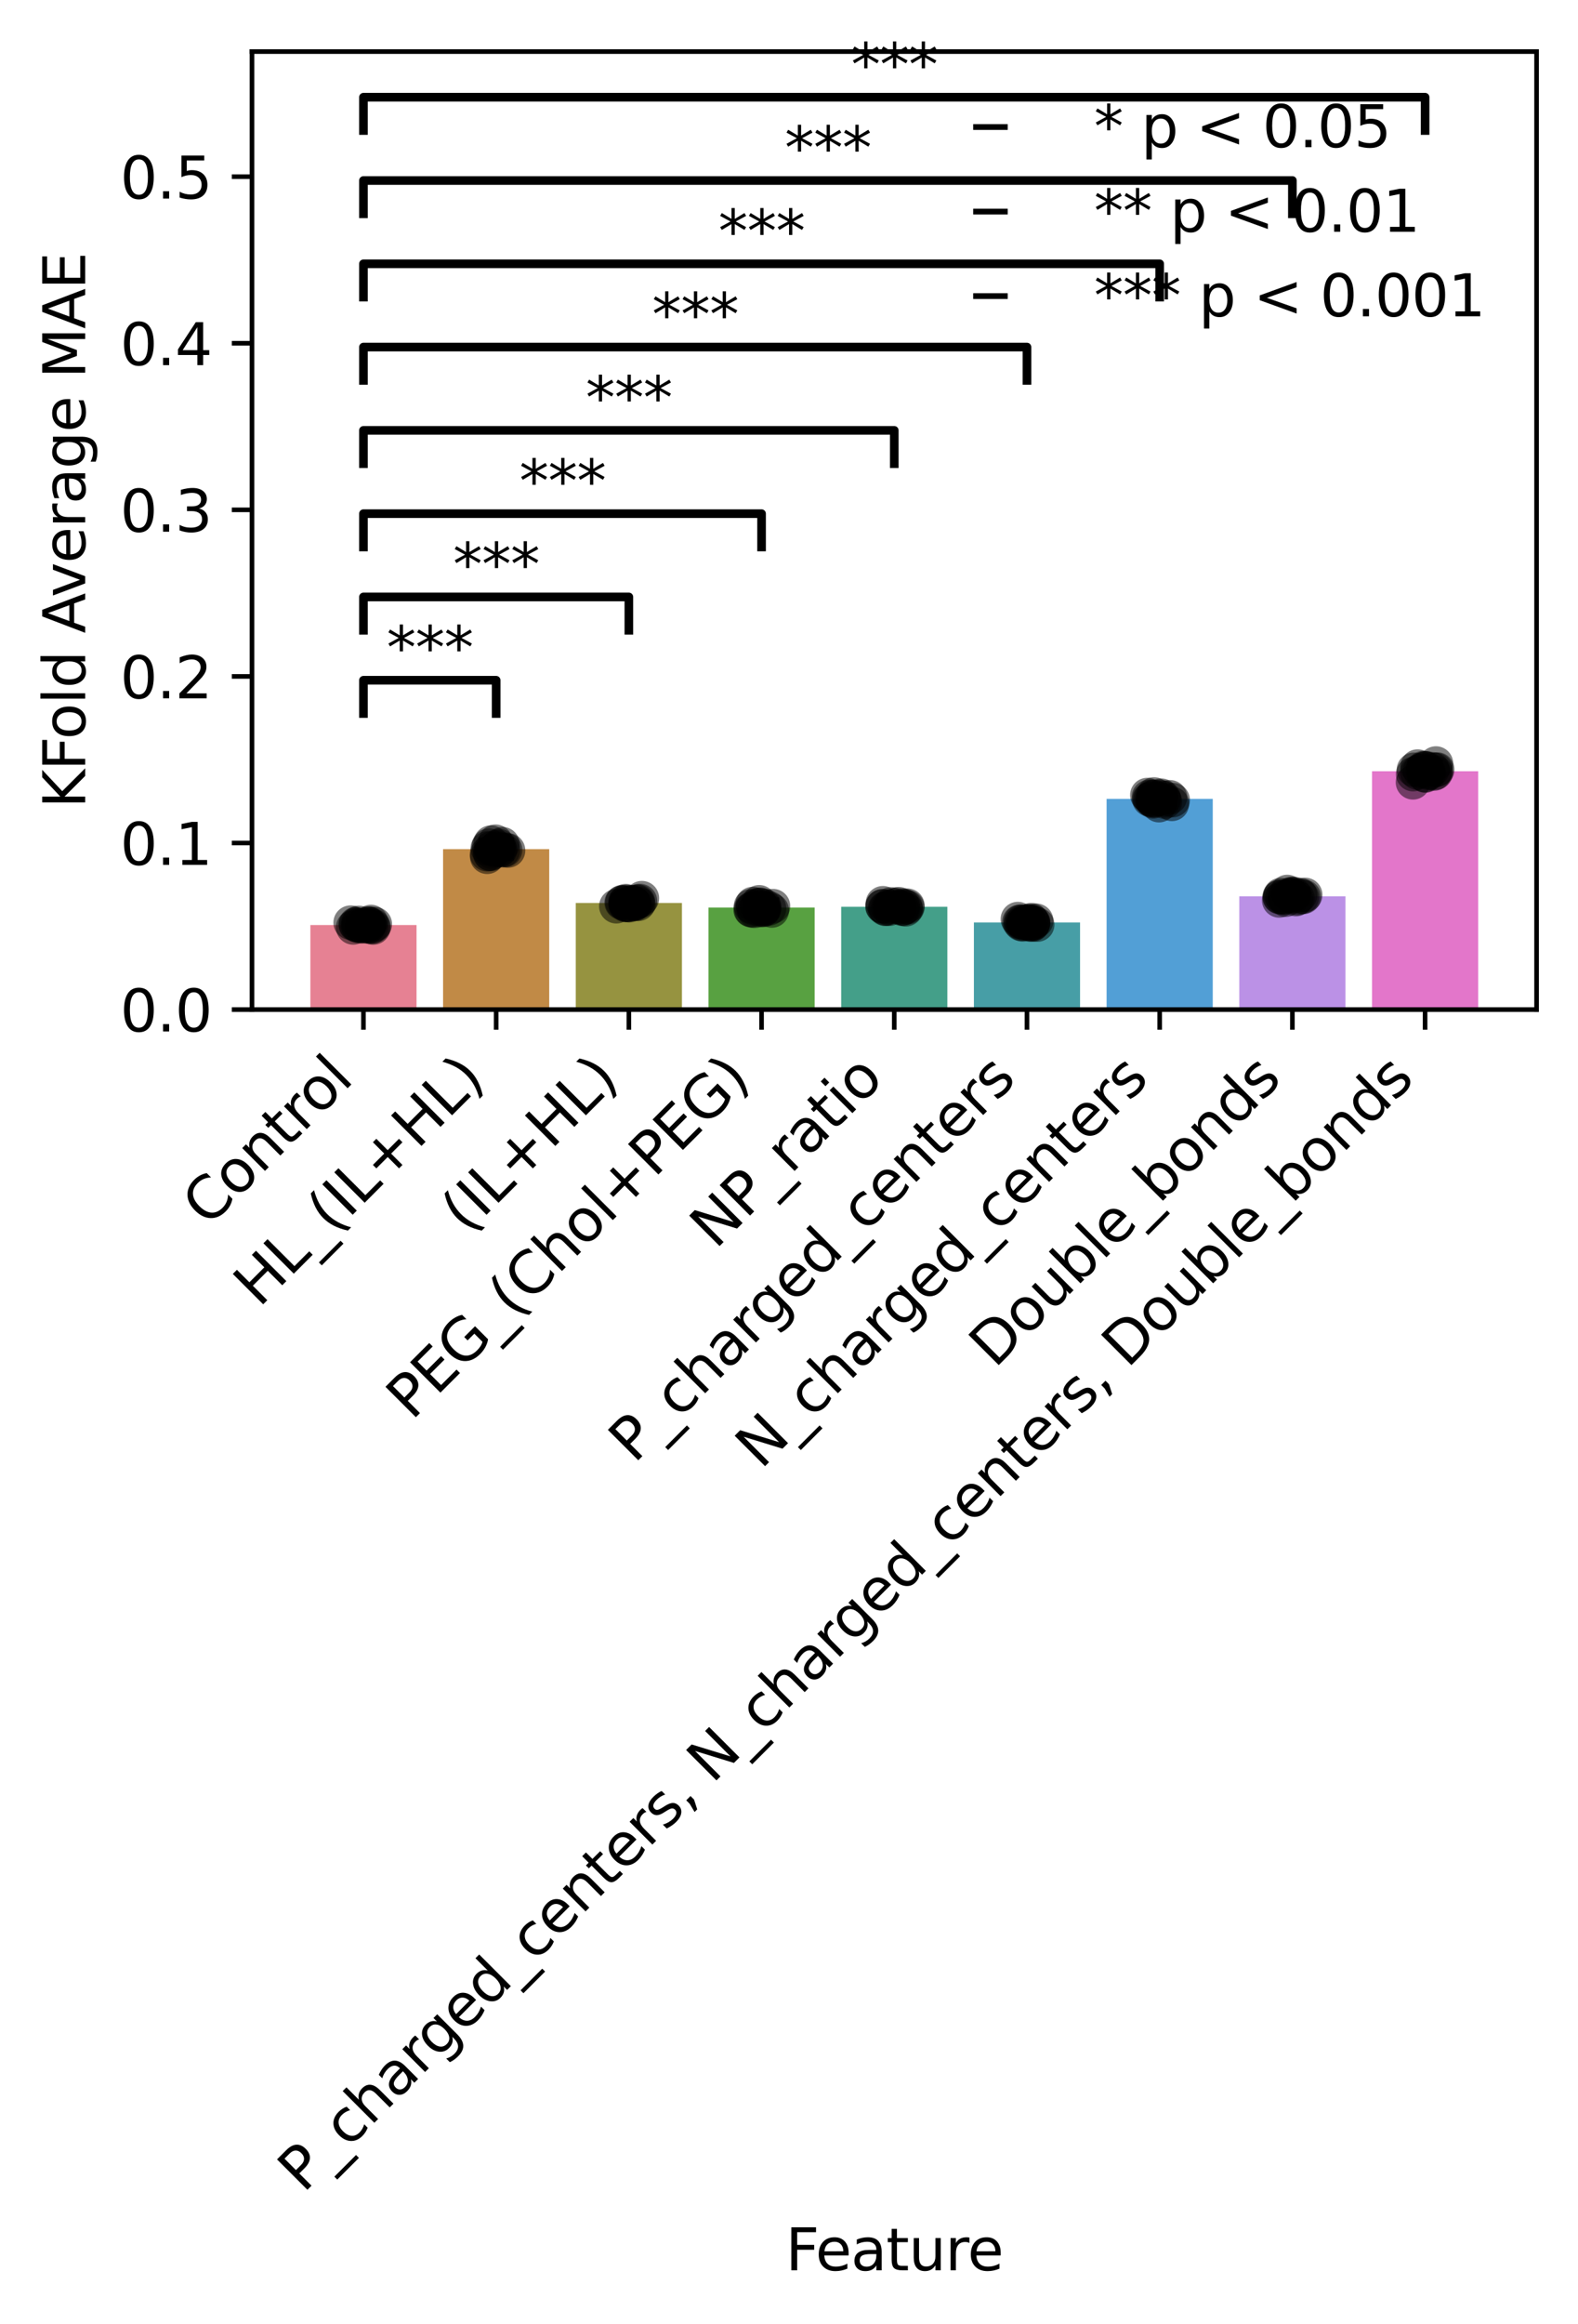 <?xml version="1.0" encoding="utf-8" standalone="no"?>
<!DOCTYPE svg PUBLIC "-//W3C//DTD SVG 1.1//EN"
  "http://www.w3.org/Graphics/SVG/1.1/DTD/svg11.dtd">
<svg xmlns:xlink="http://www.w3.org/1999/xlink" width="274.181pt" height="403.44pt" viewBox="0 0 274.181 403.44" xmlns="http://www.w3.org/2000/svg" version="1.1">
 <defs>
  <style type="text/css">*{stroke-linejoin: round; stroke-linecap: butt}</style>
 </defs>
 <g id="figure_1">
  <g id="patch_1">
   <path d="M 0 403.44 
L 274.181 403.44 
L 274.181 0 
L 0 0 
L 0 403.44 
z
" style="fill: none"/>
  </g>
  <g id="axes_1">
   <g id="patch_2">
    <path d="M 43.781 175.278 
L 266.981 175.278 
L 266.981 8.958 
L 43.781 8.958 
L 43.781 175.278 
z
" style="fill: none"/>
   </g>
   <g id="patch_3">
    <path d="M 53.927 175.278 
L 72.373 175.278 
L 72.373 160.607 
L 53.927 160.607 
z
" clip-path="url(#paf76f8b4f5)" style="fill: #e68193"/>
   </g>
   <g id="patch_4">
    <path d="M 76.985 175.278 
L 95.431 175.278 
L 95.431 147.426 
L 76.985 147.426 
z
" clip-path="url(#paf76f8b4f5)" style="fill: #c18a46"/>
   </g>
   <g id="patch_5">
    <path d="M 100.042 175.278 
L 118.489 175.278 
L 118.489 156.77 
L 100.042 156.77 
z
" clip-path="url(#paf76f8b4f5)" style="fill: #969340"/>
   </g>
   <g id="patch_6">
    <path d="M 123.1 175.278 
L 141.547 175.278 
L 141.547 157.565 
L 123.1 157.565 
z
" clip-path="url(#paf76f8b4f5)" style="fill: #58a141"/>
   </g>
   <g id="patch_7">
    <path d="M 146.158 175.278 
L 164.604 175.278 
L 164.604 157.429 
L 146.158 157.429 
z
" clip-path="url(#paf76f8b4f5)" style="fill: #449f89"/>
   </g>
   <g id="patch_8">
    <path d="M 169.216 175.278 
L 187.662 175.278 
L 187.662 160.159 
L 169.216 160.159 
z
" clip-path="url(#paf76f8b4f5)" style="fill: #479ea6"/>
   </g>
   <g id="patch_9">
    <path d="M 192.274 175.278 
L 210.72 175.278 
L 210.72 138.699 
L 192.274 138.699 
z
" clip-path="url(#paf76f8b4f5)" style="fill: #529fd6"/>
   </g>
   <g id="patch_10">
    <path d="M 215.332 175.278 
L 233.778 175.278 
L 233.778 155.621 
L 215.332 155.621 
z
" clip-path="url(#paf76f8b4f5)" style="fill: #bb91e6"/>
   </g>
   <g id="patch_11">
    <path d="M 238.39 175.278 
L 256.836 175.278 
L 256.836 133.903 
L 238.39 133.903 
z
" clip-path="url(#paf76f8b4f5)" style="fill: #e376ca"/>
   </g>
   <g id="matplotlib.axis_1">
    <g id="xtick_1">
     <g id="line2d_1">
      <defs>
       <path id="mecc49e536f" d="M 0 0 
L 0 3.5 
" style="stroke: #000000; stroke-width: 0.8"/>
      </defs>
      <g>
       <use xlink:href="#mecc49e536f" x="63.15" y="175.278" style="stroke: #000000; stroke-width: 0.8"/>
      </g>
     </g>
     <g id="text_1">
      <!-- Control -->
      <g transform="translate(36.123 213.207) rotate(-45) scale(0.1 -0.1)">
       <defs>
        <path id="DejaVuSans-43" d="M 4122 4306 
L 4122 3641 
Q 3803 3938 3442 4084 
Q 3081 4231 2675 4231 
Q 1875 4231 1450 3742 
Q 1025 3253 1025 2328 
Q 1025 1406 1450 917 
Q 1875 428 2675 428 
Q 3081 428 3442 575 
Q 3803 722 4122 1019 
L 4122 359 
Q 3791 134 3420 21 
Q 3050 -91 2638 -91 
Q 1578 -91 968 557 
Q 359 1206 359 2328 
Q 359 3453 968 4101 
Q 1578 4750 2638 4750 
Q 3056 4750 3426 4639 
Q 3797 4528 4122 4306 
z
" transform="scale(0.016)"/>
        <path id="DejaVuSans-6f" d="M 1959 3097 
Q 1497 3097 1228 2736 
Q 959 2375 959 1747 
Q 959 1119 1226 758 
Q 1494 397 1959 397 
Q 2419 397 2687 759 
Q 2956 1122 2956 1747 
Q 2956 2369 2687 2733 
Q 2419 3097 1959 3097 
z
M 1959 3584 
Q 2709 3584 3137 3096 
Q 3566 2609 3566 1747 
Q 3566 888 3137 398 
Q 2709 -91 1959 -91 
Q 1206 -91 779 398 
Q 353 888 353 1747 
Q 353 2609 779 3096 
Q 1206 3584 1959 3584 
z
" transform="scale(0.016)"/>
        <path id="DejaVuSans-6e" d="M 3513 2113 
L 3513 0 
L 2938 0 
L 2938 2094 
Q 2938 2591 2744 2837 
Q 2550 3084 2163 3084 
Q 1697 3084 1428 2787 
Q 1159 2491 1159 1978 
L 1159 0 
L 581 0 
L 581 3500 
L 1159 3500 
L 1159 2956 
Q 1366 3272 1645 3428 
Q 1925 3584 2291 3584 
Q 2894 3584 3203 3211 
Q 3513 2838 3513 2113 
z
" transform="scale(0.016)"/>
        <path id="DejaVuSans-74" d="M 1172 4494 
L 1172 3500 
L 2356 3500 
L 2356 3053 
L 1172 3053 
L 1172 1153 
Q 1172 725 1289 603 
Q 1406 481 1766 481 
L 2356 481 
L 2356 0 
L 1766 0 
Q 1100 0 847 248 
Q 594 497 594 1153 
L 594 3053 
L 172 3053 
L 172 3500 
L 594 3500 
L 594 4494 
L 1172 4494 
z
" transform="scale(0.016)"/>
        <path id="DejaVuSans-72" d="M 2631 2963 
Q 2534 3019 2420 3045 
Q 2306 3072 2169 3072 
Q 1681 3072 1420 2755 
Q 1159 2438 1159 1844 
L 1159 0 
L 581 0 
L 581 3500 
L 1159 3500 
L 1159 2956 
Q 1341 3275 1631 3429 
Q 1922 3584 2338 3584 
Q 2397 3584 2469 3576 
Q 2541 3569 2628 3553 
L 2631 2963 
z
" transform="scale(0.016)"/>
        <path id="DejaVuSans-6c" d="M 603 4863 
L 1178 4863 
L 1178 0 
L 603 0 
L 603 4863 
z
" transform="scale(0.016)"/>
       </defs>
       <use xlink:href="#DejaVuSans-43"/>
       <use xlink:href="#DejaVuSans-6f" x="69.824"/>
       <use xlink:href="#DejaVuSans-6e" x="131.006"/>
       <use xlink:href="#DejaVuSans-74" x="194.385"/>
       <use xlink:href="#DejaVuSans-72" x="233.594"/>
       <use xlink:href="#DejaVuSans-6f" x="272.457"/>
       <use xlink:href="#DejaVuSans-6c" x="333.639"/>
      </g>
     </g>
    </g>
    <g id="xtick_2">
     <g id="line2d_2">
      <g>
       <use xlink:href="#mecc49e536f" x="86.208" y="175.278" style="stroke: #000000; stroke-width: 0.8"/>
      </g>
     </g>
     <g id="text_2">
      <!-- HL_(IL+HL) -->
      <g transform="translate(45.021 227.163) rotate(-45) scale(0.1 -0.1)">
       <defs>
        <path id="DejaVuSans-48" d="M 628 4666 
L 1259 4666 
L 1259 2753 
L 3553 2753 
L 3553 4666 
L 4184 4666 
L 4184 0 
L 3553 0 
L 3553 2222 
L 1259 2222 
L 1259 0 
L 628 0 
L 628 4666 
z
" transform="scale(0.016)"/>
        <path id="DejaVuSans-4c" d="M 628 4666 
L 1259 4666 
L 1259 531 
L 3531 531 
L 3531 0 
L 628 0 
L 628 4666 
z
" transform="scale(0.016)"/>
        <path id="DejaVuSans-5f" d="M 3263 -1063 
L 3263 -1509 
L -63 -1509 
L -63 -1063 
L 3263 -1063 
z
" transform="scale(0.016)"/>
        <path id="DejaVuSans-28" d="M 1984 4856 
Q 1566 4138 1362 3434 
Q 1159 2731 1159 2009 
Q 1159 1288 1364 580 
Q 1569 -128 1984 -844 
L 1484 -844 
Q 1016 -109 783 600 
Q 550 1309 550 2009 
Q 550 2706 781 3412 
Q 1013 4119 1484 4856 
L 1984 4856 
z
" transform="scale(0.016)"/>
        <path id="DejaVuSans-49" d="M 628 4666 
L 1259 4666 
L 1259 0 
L 628 0 
L 628 4666 
z
" transform="scale(0.016)"/>
        <path id="DejaVuSans-2b" d="M 2944 4013 
L 2944 2272 
L 4684 2272 
L 4684 1741 
L 2944 1741 
L 2944 0 
L 2419 0 
L 2419 1741 
L 678 1741 
L 678 2272 
L 2419 2272 
L 2419 4013 
L 2944 4013 
z
" transform="scale(0.016)"/>
        <path id="DejaVuSans-29" d="M 513 4856 
L 1013 4856 
Q 1481 4119 1714 3412 
Q 1947 2706 1947 2009 
Q 1947 1309 1714 600 
Q 1481 -109 1013 -844 
L 513 -844 
Q 928 -128 1133 580 
Q 1338 1288 1338 2009 
Q 1338 2731 1133 3434 
Q 928 4138 513 4856 
z
" transform="scale(0.016)"/>
       </defs>
       <use xlink:href="#DejaVuSans-48"/>
       <use xlink:href="#DejaVuSans-4c" x="75.195"/>
       <use xlink:href="#DejaVuSans-5f" x="130.908"/>
       <use xlink:href="#DejaVuSans-28" x="180.908"/>
       <use xlink:href="#DejaVuSans-49" x="219.922"/>
       <use xlink:href="#DejaVuSans-4c" x="249.414"/>
       <use xlink:href="#DejaVuSans-2b" x="305.127"/>
       <use xlink:href="#DejaVuSans-48" x="388.916"/>
       <use xlink:href="#DejaVuSans-4c" x="464.111"/>
       <use xlink:href="#DejaVuSans-29" x="519.824"/>
      </g>
     </g>
    </g>
    <g id="xtick_3">
     <g id="line2d_3">
      <g>
       <use xlink:href="#mecc49e536f" x="109.266" y="175.278" style="stroke: #000000; stroke-width: 0.8"/>
      </g>
     </g>
     <g id="text_3">
      <!-- (IL+HL) -->
      <g transform="translate(81.069 214.377) rotate(-45) scale(0.1 -0.1)">
       <use xlink:href="#DejaVuSans-28"/>
       <use xlink:href="#DejaVuSans-49" x="39.014"/>
       <use xlink:href="#DejaVuSans-4c" x="68.506"/>
       <use xlink:href="#DejaVuSans-2b" x="124.219"/>
       <use xlink:href="#DejaVuSans-48" x="208.008"/>
       <use xlink:href="#DejaVuSans-4c" x="283.203"/>
       <use xlink:href="#DejaVuSans-29" x="338.916"/>
      </g>
     </g>
    </g>
    <g id="xtick_4">
     <g id="line2d_4">
      <g>
       <use xlink:href="#mecc49e536f" x="132.323" y="175.278" style="stroke: #000000; stroke-width: 0.8"/>
      </g>
     </g>
     <g id="text_4">
      <!-- PEG_(Chol+PEG) -->
      <g transform="translate(71.546 246.761) rotate(-45) scale(0.1 -0.1)">
       <defs>
        <path id="DejaVuSans-50" d="M 1259 4147 
L 1259 2394 
L 2053 2394 
Q 2494 2394 2734 2622 
Q 2975 2850 2975 3272 
Q 2975 3691 2734 3919 
Q 2494 4147 2053 4147 
L 1259 4147 
z
M 628 4666 
L 2053 4666 
Q 2838 4666 3239 4311 
Q 3641 3956 3641 3272 
Q 3641 2581 3239 2228 
Q 2838 1875 2053 1875 
L 1259 1875 
L 1259 0 
L 628 0 
L 628 4666 
z
" transform="scale(0.016)"/>
        <path id="DejaVuSans-45" d="M 628 4666 
L 3578 4666 
L 3578 4134 
L 1259 4134 
L 1259 2753 
L 3481 2753 
L 3481 2222 
L 1259 2222 
L 1259 531 
L 3634 531 
L 3634 0 
L 628 0 
L 628 4666 
z
" transform="scale(0.016)"/>
        <path id="DejaVuSans-47" d="M 3809 666 
L 3809 1919 
L 2778 1919 
L 2778 2438 
L 4434 2438 
L 4434 434 
Q 4069 175 3628 42 
Q 3188 -91 2688 -91 
Q 1594 -91 976 548 
Q 359 1188 359 2328 
Q 359 3472 976 4111 
Q 1594 4750 2688 4750 
Q 3144 4750 3555 4637 
Q 3966 4525 4313 4306 
L 4313 3634 
Q 3963 3931 3569 4081 
Q 3175 4231 2741 4231 
Q 1884 4231 1454 3753 
Q 1025 3275 1025 2328 
Q 1025 1384 1454 906 
Q 1884 428 2741 428 
Q 3075 428 3337 486 
Q 3600 544 3809 666 
z
" transform="scale(0.016)"/>
        <path id="DejaVuSans-68" d="M 3513 2113 
L 3513 0 
L 2938 0 
L 2938 2094 
Q 2938 2591 2744 2837 
Q 2550 3084 2163 3084 
Q 1697 3084 1428 2787 
Q 1159 2491 1159 1978 
L 1159 0 
L 581 0 
L 581 4863 
L 1159 4863 
L 1159 2956 
Q 1366 3272 1645 3428 
Q 1925 3584 2291 3584 
Q 2894 3584 3203 3211 
Q 3513 2838 3513 2113 
z
" transform="scale(0.016)"/>
       </defs>
       <use xlink:href="#DejaVuSans-50"/>
       <use xlink:href="#DejaVuSans-45" x="60.303"/>
       <use xlink:href="#DejaVuSans-47" x="123.486"/>
       <use xlink:href="#DejaVuSans-5f" x="200.977"/>
       <use xlink:href="#DejaVuSans-28" x="250.977"/>
       <use xlink:href="#DejaVuSans-43" x="289.99"/>
       <use xlink:href="#DejaVuSans-68" x="359.814"/>
       <use xlink:href="#DejaVuSans-6f" x="423.193"/>
       <use xlink:href="#DejaVuSans-6c" x="484.375"/>
       <use xlink:href="#DejaVuSans-2b" x="512.158"/>
       <use xlink:href="#DejaVuSans-50" x="595.947"/>
       <use xlink:href="#DejaVuSans-45" x="656.25"/>
       <use xlink:href="#DejaVuSans-47" x="719.434"/>
       <use xlink:href="#DejaVuSans-29" x="796.924"/>
      </g>
     </g>
    </g>
    <g id="xtick_5">
     <g id="line2d_5">
      <g>
       <use xlink:href="#mecc49e536f" x="155.381" y="175.278" style="stroke: #000000; stroke-width: 0.8"/>
      </g>
     </g>
     <g id="text_5">
      <!-- NP_ratio -->
      <g transform="translate(124.322 217.043) rotate(-45) scale(0.1 -0.1)">
       <defs>
        <path id="DejaVuSans-4e" d="M 628 4666 
L 1478 4666 
L 3547 763 
L 3547 4666 
L 4159 4666 
L 4159 0 
L 3309 0 
L 1241 3903 
L 1241 0 
L 628 0 
L 628 4666 
z
" transform="scale(0.016)"/>
        <path id="DejaVuSans-61" d="M 2194 1759 
Q 1497 1759 1228 1600 
Q 959 1441 959 1056 
Q 959 750 1161 570 
Q 1363 391 1709 391 
Q 2188 391 2477 730 
Q 2766 1069 2766 1631 
L 2766 1759 
L 2194 1759 
z
M 3341 1997 
L 3341 0 
L 2766 0 
L 2766 531 
Q 2569 213 2275 61 
Q 1981 -91 1556 -91 
Q 1019 -91 701 211 
Q 384 513 384 1019 
Q 384 1609 779 1909 
Q 1175 2209 1959 2209 
L 2766 2209 
L 2766 2266 
Q 2766 2663 2505 2880 
Q 2244 3097 1772 3097 
Q 1472 3097 1187 3025 
Q 903 2953 641 2809 
L 641 3341 
Q 956 3463 1253 3523 
Q 1550 3584 1831 3584 
Q 2591 3584 2966 3190 
Q 3341 2797 3341 1997 
z
" transform="scale(0.016)"/>
        <path id="DejaVuSans-69" d="M 603 3500 
L 1178 3500 
L 1178 0 
L 603 0 
L 603 3500 
z
M 603 4863 
L 1178 4863 
L 1178 4134 
L 603 4134 
L 603 4863 
z
" transform="scale(0.016)"/>
       </defs>
       <use xlink:href="#DejaVuSans-4e"/>
       <use xlink:href="#DejaVuSans-50" x="74.805"/>
       <use xlink:href="#DejaVuSans-5f" x="135.107"/>
       <use xlink:href="#DejaVuSans-72" x="185.107"/>
       <use xlink:href="#DejaVuSans-61" x="226.221"/>
       <use xlink:href="#DejaVuSans-74" x="287.5"/>
       <use xlink:href="#DejaVuSans-69" x="326.709"/>
       <use xlink:href="#DejaVuSans-6f" x="354.492"/>
      </g>
     </g>
    </g>
    <g id="xtick_6">
     <g id="line2d_6">
      <g>
       <use xlink:href="#mecc49e536f" x="178.439" y="175.278" style="stroke: #000000; stroke-width: 0.8"/>
      </g>
     </g>
     <g id="text_6">
      <!-- P_charged_centers -->
      <g transform="translate(110.189 254.234) rotate(-45) scale(0.1 -0.1)">
       <defs>
        <path id="DejaVuSans-63" d="M 3122 3366 
L 3122 2828 
Q 2878 2963 2633 3030 
Q 2388 3097 2138 3097 
Q 1578 3097 1268 2742 
Q 959 2388 959 1747 
Q 959 1106 1268 751 
Q 1578 397 2138 397 
Q 2388 397 2633 464 
Q 2878 531 3122 666 
L 3122 134 
Q 2881 22 2623 -34 
Q 2366 -91 2075 -91 
Q 1284 -91 818 406 
Q 353 903 353 1747 
Q 353 2603 823 3093 
Q 1294 3584 2113 3584 
Q 2378 3584 2631 3529 
Q 2884 3475 3122 3366 
z
" transform="scale(0.016)"/>
        <path id="DejaVuSans-67" d="M 2906 1791 
Q 2906 2416 2648 2759 
Q 2391 3103 1925 3103 
Q 1463 3103 1205 2759 
Q 947 2416 947 1791 
Q 947 1169 1205 825 
Q 1463 481 1925 481 
Q 2391 481 2648 825 
Q 2906 1169 2906 1791 
z
M 3481 434 
Q 3481 -459 3084 -895 
Q 2688 -1331 1869 -1331 
Q 1566 -1331 1297 -1286 
Q 1028 -1241 775 -1147 
L 775 -588 
Q 1028 -725 1275 -790 
Q 1522 -856 1778 -856 
Q 2344 -856 2625 -561 
Q 2906 -266 2906 331 
L 2906 616 
Q 2728 306 2450 153 
Q 2172 0 1784 0 
Q 1141 0 747 490 
Q 353 981 353 1791 
Q 353 2603 747 3093 
Q 1141 3584 1784 3584 
Q 2172 3584 2450 3431 
Q 2728 3278 2906 2969 
L 2906 3500 
L 3481 3500 
L 3481 434 
z
" transform="scale(0.016)"/>
        <path id="DejaVuSans-65" d="M 3597 1894 
L 3597 1613 
L 953 1613 
Q 991 1019 1311 708 
Q 1631 397 2203 397 
Q 2534 397 2845 478 
Q 3156 559 3463 722 
L 3463 178 
Q 3153 47 2828 -22 
Q 2503 -91 2169 -91 
Q 1331 -91 842 396 
Q 353 884 353 1716 
Q 353 2575 817 3079 
Q 1281 3584 2069 3584 
Q 2775 3584 3186 3129 
Q 3597 2675 3597 1894 
z
M 3022 2063 
Q 3016 2534 2758 2815 
Q 2500 3097 2075 3097 
Q 1594 3097 1305 2825 
Q 1016 2553 972 2059 
L 3022 2063 
z
" transform="scale(0.016)"/>
        <path id="DejaVuSans-64" d="M 2906 2969 
L 2906 4863 
L 3481 4863 
L 3481 0 
L 2906 0 
L 2906 525 
Q 2725 213 2448 61 
Q 2172 -91 1784 -91 
Q 1150 -91 751 415 
Q 353 922 353 1747 
Q 353 2572 751 3078 
Q 1150 3584 1784 3584 
Q 2172 3584 2448 3432 
Q 2725 3281 2906 2969 
z
M 947 1747 
Q 947 1113 1208 752 
Q 1469 391 1925 391 
Q 2381 391 2643 752 
Q 2906 1113 2906 1747 
Q 2906 2381 2643 2742 
Q 2381 3103 1925 3103 
Q 1469 3103 1208 2742 
Q 947 2381 947 1747 
z
" transform="scale(0.016)"/>
        <path id="DejaVuSans-73" d="M 2834 3397 
L 2834 2853 
Q 2591 2978 2328 3040 
Q 2066 3103 1784 3103 
Q 1356 3103 1142 2972 
Q 928 2841 928 2578 
Q 928 2378 1081 2264 
Q 1234 2150 1697 2047 
L 1894 2003 
Q 2506 1872 2764 1633 
Q 3022 1394 3022 966 
Q 3022 478 2636 193 
Q 2250 -91 1575 -91 
Q 1294 -91 989 -36 
Q 684 19 347 128 
L 347 722 
Q 666 556 975 473 
Q 1284 391 1588 391 
Q 1994 391 2212 530 
Q 2431 669 2431 922 
Q 2431 1156 2273 1281 
Q 2116 1406 1581 1522 
L 1381 1569 
Q 847 1681 609 1914 
Q 372 2147 372 2553 
Q 372 3047 722 3315 
Q 1072 3584 1716 3584 
Q 2034 3584 2315 3537 
Q 2597 3491 2834 3397 
z
" transform="scale(0.016)"/>
       </defs>
       <use xlink:href="#DejaVuSans-50"/>
       <use xlink:href="#DejaVuSans-5f" x="60.303"/>
       <use xlink:href="#DejaVuSans-63" x="110.303"/>
       <use xlink:href="#DejaVuSans-68" x="165.283"/>
       <use xlink:href="#DejaVuSans-61" x="228.662"/>
       <use xlink:href="#DejaVuSans-72" x="289.941"/>
       <use xlink:href="#DejaVuSans-67" x="329.305"/>
       <use xlink:href="#DejaVuSans-65" x="392.781"/>
       <use xlink:href="#DejaVuSans-64" x="454.305"/>
       <use xlink:href="#DejaVuSans-5f" x="517.781"/>
       <use xlink:href="#DejaVuSans-63" x="567.781"/>
       <use xlink:href="#DejaVuSans-65" x="622.762"/>
       <use xlink:href="#DejaVuSans-6e" x="684.285"/>
       <use xlink:href="#DejaVuSans-74" x="747.664"/>
       <use xlink:href="#DejaVuSans-65" x="786.873"/>
       <use xlink:href="#DejaVuSans-72" x="848.396"/>
       <use xlink:href="#DejaVuSans-73" x="889.51"/>
      </g>
     </g>
    </g>
    <g id="xtick_7">
     <g id="line2d_7">
      <g>
       <use xlink:href="#mecc49e536f" x="201.497" y="175.278" style="stroke: #000000; stroke-width: 0.8"/>
      </g>
     </g>
     <g id="text_7">
      <!-- N_charged_centers -->
      <g transform="translate(132.22 255.26) rotate(-45) scale(0.1 -0.1)">
       <use xlink:href="#DejaVuSans-4e"/>
       <use xlink:href="#DejaVuSans-5f" x="74.805"/>
       <use xlink:href="#DejaVuSans-63" x="124.805"/>
       <use xlink:href="#DejaVuSans-68" x="179.785"/>
       <use xlink:href="#DejaVuSans-61" x="243.164"/>
       <use xlink:href="#DejaVuSans-72" x="304.443"/>
       <use xlink:href="#DejaVuSans-67" x="343.807"/>
       <use xlink:href="#DejaVuSans-65" x="407.283"/>
       <use xlink:href="#DejaVuSans-64" x="468.807"/>
       <use xlink:href="#DejaVuSans-5f" x="532.283"/>
       <use xlink:href="#DejaVuSans-63" x="582.283"/>
       <use xlink:href="#DejaVuSans-65" x="637.264"/>
       <use xlink:href="#DejaVuSans-6e" x="698.787"/>
       <use xlink:href="#DejaVuSans-74" x="762.166"/>
       <use xlink:href="#DejaVuSans-65" x="801.375"/>
       <use xlink:href="#DejaVuSans-72" x="862.898"/>
       <use xlink:href="#DejaVuSans-73" x="904.012"/>
      </g>
     </g>
    </g>
    <g id="xtick_8">
     <g id="line2d_8">
      <g>
       <use xlink:href="#mecc49e536f" x="224.555" y="175.278" style="stroke: #000000; stroke-width: 0.8"/>
      </g>
     </g>
     <g id="text_8">
      <!-- Double_bonds -->
      <g transform="translate(172.826 237.713) rotate(-45) scale(0.1 -0.1)">
       <defs>
        <path id="DejaVuSans-44" d="M 1259 4147 
L 1259 519 
L 2022 519 
Q 2988 519 3436 956 
Q 3884 1394 3884 2338 
Q 3884 3275 3436 3711 
Q 2988 4147 2022 4147 
L 1259 4147 
z
M 628 4666 
L 1925 4666 
Q 3281 4666 3915 4102 
Q 4550 3538 4550 2338 
Q 4550 1131 3912 565 
Q 3275 0 1925 0 
L 628 0 
L 628 4666 
z
" transform="scale(0.016)"/>
        <path id="DejaVuSans-75" d="M 544 1381 
L 544 3500 
L 1119 3500 
L 1119 1403 
Q 1119 906 1312 657 
Q 1506 409 1894 409 
Q 2359 409 2629 706 
Q 2900 1003 2900 1516 
L 2900 3500 
L 3475 3500 
L 3475 0 
L 2900 0 
L 2900 538 
Q 2691 219 2414 64 
Q 2138 -91 1772 -91 
Q 1169 -91 856 284 
Q 544 659 544 1381 
z
M 1991 3584 
L 1991 3584 
z
" transform="scale(0.016)"/>
        <path id="DejaVuSans-62" d="M 3116 1747 
Q 3116 2381 2855 2742 
Q 2594 3103 2138 3103 
Q 1681 3103 1420 2742 
Q 1159 2381 1159 1747 
Q 1159 1113 1420 752 
Q 1681 391 2138 391 
Q 2594 391 2855 752 
Q 3116 1113 3116 1747 
z
M 1159 2969 
Q 1341 3281 1617 3432 
Q 1894 3584 2278 3584 
Q 2916 3584 3314 3078 
Q 3713 2572 3713 1747 
Q 3713 922 3314 415 
Q 2916 -91 2278 -91 
Q 1894 -91 1617 61 
Q 1341 213 1159 525 
L 1159 0 
L 581 0 
L 581 4863 
L 1159 4863 
L 1159 2969 
z
" transform="scale(0.016)"/>
       </defs>
       <use xlink:href="#DejaVuSans-44"/>
       <use xlink:href="#DejaVuSans-6f" x="77.002"/>
       <use xlink:href="#DejaVuSans-75" x="138.184"/>
       <use xlink:href="#DejaVuSans-62" x="201.562"/>
       <use xlink:href="#DejaVuSans-6c" x="265.039"/>
       <use xlink:href="#DejaVuSans-65" x="292.822"/>
       <use xlink:href="#DejaVuSans-5f" x="354.346"/>
       <use xlink:href="#DejaVuSans-62" x="404.346"/>
       <use xlink:href="#DejaVuSans-6f" x="467.822"/>
       <use xlink:href="#DejaVuSans-6e" x="529.004"/>
       <use xlink:href="#DejaVuSans-64" x="592.383"/>
       <use xlink:href="#DejaVuSans-73" x="655.859"/>
      </g>
     </g>
    </g>
    <g id="xtick_9">
     <g id="line2d_9">
      <g>
       <use xlink:href="#mecc49e536f" x="247.613" y="175.278" style="stroke: #000000; stroke-width: 0.8"/>
      </g>
     </g>
     <g id="text_9">
      <!-- P_charged_centers, N_charged_centers, Double_bonds -->
      <g transform="translate(52.702 380.894) rotate(-45) scale(0.1 -0.1)">
       <defs>
        <path id="DejaVuSans-2c" d="M 750 794 
L 1409 794 
L 1409 256 
L 897 -744 
L 494 -744 
L 750 256 
L 750 794 
z
" transform="scale(0.016)"/>
        <path id="DejaVuSans-20" transform="scale(0.016)"/>
       </defs>
       <use xlink:href="#DejaVuSans-50"/>
       <use xlink:href="#DejaVuSans-5f" x="60.303"/>
       <use xlink:href="#DejaVuSans-63" x="110.303"/>
       <use xlink:href="#DejaVuSans-68" x="165.283"/>
       <use xlink:href="#DejaVuSans-61" x="228.662"/>
       <use xlink:href="#DejaVuSans-72" x="289.941"/>
       <use xlink:href="#DejaVuSans-67" x="329.305"/>
       <use xlink:href="#DejaVuSans-65" x="392.781"/>
       <use xlink:href="#DejaVuSans-64" x="454.305"/>
       <use xlink:href="#DejaVuSans-5f" x="517.781"/>
       <use xlink:href="#DejaVuSans-63" x="567.781"/>
       <use xlink:href="#DejaVuSans-65" x="622.762"/>
       <use xlink:href="#DejaVuSans-6e" x="684.285"/>
       <use xlink:href="#DejaVuSans-74" x="747.664"/>
       <use xlink:href="#DejaVuSans-65" x="786.873"/>
       <use xlink:href="#DejaVuSans-72" x="848.396"/>
       <use xlink:href="#DejaVuSans-73" x="889.51"/>
       <use xlink:href="#DejaVuSans-2c" x="941.609"/>
       <use xlink:href="#DejaVuSans-20" x="973.396"/>
       <use xlink:href="#DejaVuSans-4e" x="1005.184"/>
       <use xlink:href="#DejaVuSans-5f" x="1079.988"/>
       <use xlink:href="#DejaVuSans-63" x="1129.988"/>
       <use xlink:href="#DejaVuSans-68" x="1184.969"/>
       <use xlink:href="#DejaVuSans-61" x="1248.348"/>
       <use xlink:href="#DejaVuSans-72" x="1309.627"/>
       <use xlink:href="#DejaVuSans-67" x="1348.99"/>
       <use xlink:href="#DejaVuSans-65" x="1412.467"/>
       <use xlink:href="#DejaVuSans-64" x="1473.99"/>
       <use xlink:href="#DejaVuSans-5f" x="1537.467"/>
       <use xlink:href="#DejaVuSans-63" x="1587.467"/>
       <use xlink:href="#DejaVuSans-65" x="1642.447"/>
       <use xlink:href="#DejaVuSans-6e" x="1703.971"/>
       <use xlink:href="#DejaVuSans-74" x="1767.35"/>
       <use xlink:href="#DejaVuSans-65" x="1806.559"/>
       <use xlink:href="#DejaVuSans-72" x="1868.082"/>
       <use xlink:href="#DejaVuSans-73" x="1909.195"/>
       <use xlink:href="#DejaVuSans-2c" x="1961.295"/>
       <use xlink:href="#DejaVuSans-20" x="1993.082"/>
       <use xlink:href="#DejaVuSans-44" x="2024.869"/>
       <use xlink:href="#DejaVuSans-6f" x="2101.871"/>
       <use xlink:href="#DejaVuSans-75" x="2163.053"/>
       <use xlink:href="#DejaVuSans-62" x="2226.432"/>
       <use xlink:href="#DejaVuSans-6c" x="2289.908"/>
       <use xlink:href="#DejaVuSans-65" x="2317.691"/>
       <use xlink:href="#DejaVuSans-5f" x="2379.215"/>
       <use xlink:href="#DejaVuSans-62" x="2429.215"/>
       <use xlink:href="#DejaVuSans-6f" x="2492.691"/>
       <use xlink:href="#DejaVuSans-6e" x="2553.873"/>
       <use xlink:href="#DejaVuSans-64" x="2617.252"/>
       <use xlink:href="#DejaVuSans-73" x="2680.729"/>
      </g>
     </g>
    </g>
    <g id="text_10">
     <!-- Feature -->
     <g transform="translate(136.491 394.16) scale(0.1 -0.1)">
      <defs>
       <path id="DejaVuSans-46" d="M 628 4666 
L 3309 4666 
L 3309 4134 
L 1259 4134 
L 1259 2759 
L 3109 2759 
L 3109 2228 
L 1259 2228 
L 1259 0 
L 628 0 
L 628 4666 
z
" transform="scale(0.016)"/>
      </defs>
      <use xlink:href="#DejaVuSans-46"/>
      <use xlink:href="#DejaVuSans-65" x="52.02"/>
      <use xlink:href="#DejaVuSans-61" x="113.543"/>
      <use xlink:href="#DejaVuSans-74" x="174.822"/>
      <use xlink:href="#DejaVuSans-75" x="214.031"/>
      <use xlink:href="#DejaVuSans-72" x="277.41"/>
      <use xlink:href="#DejaVuSans-65" x="316.273"/>
     </g>
    </g>
   </g>
   <g id="matplotlib.axis_2">
    <g id="ytick_1">
     <g id="line2d_10">
      <defs>
       <path id="mb54f18546d" d="M 0 0 
L -3.5 0 
" style="stroke: #000000; stroke-width: 0.8"/>
      </defs>
      <g>
       <use xlink:href="#mb54f18546d" x="43.781" y="175.278" style="stroke: #000000; stroke-width: 0.8"/>
      </g>
     </g>
     <g id="text_11">
      <!-- 0.0 -->
      <g transform="translate(20.878 179.077) scale(0.1 -0.1)">
       <defs>
        <path id="DejaVuSans-30" d="M 2034 4250 
Q 1547 4250 1301 3770 
Q 1056 3291 1056 2328 
Q 1056 1369 1301 889 
Q 1547 409 2034 409 
Q 2525 409 2770 889 
Q 3016 1369 3016 2328 
Q 3016 3291 2770 3770 
Q 2525 4250 2034 4250 
z
M 2034 4750 
Q 2819 4750 3233 4129 
Q 3647 3509 3647 2328 
Q 3647 1150 3233 529 
Q 2819 -91 2034 -91 
Q 1250 -91 836 529 
Q 422 1150 422 2328 
Q 422 3509 836 4129 
Q 1250 4750 2034 4750 
z
" transform="scale(0.016)"/>
        <path id="DejaVuSans-2e" d="M 684 794 
L 1344 794 
L 1344 0 
L 684 0 
L 684 794 
z
" transform="scale(0.016)"/>
       </defs>
       <use xlink:href="#DejaVuSans-30"/>
       <use xlink:href="#DejaVuSans-2e" x="63.623"/>
       <use xlink:href="#DejaVuSans-30" x="95.41"/>
      </g>
     </g>
    </g>
    <g id="ytick_2">
     <g id="line2d_11">
      <g>
       <use xlink:href="#mb54f18546d" x="43.781" y="146.357" style="stroke: #000000; stroke-width: 0.8"/>
      </g>
     </g>
     <g id="text_12">
      <!-- 0.1 -->
      <g transform="translate(20.878 150.157) scale(0.1 -0.1)">
       <defs>
        <path id="DejaVuSans-31" d="M 794 531 
L 1825 531 
L 1825 4091 
L 703 3866 
L 703 4441 
L 1819 4666 
L 2450 4666 
L 2450 531 
L 3481 531 
L 3481 0 
L 794 0 
L 794 531 
z
" transform="scale(0.016)"/>
       </defs>
       <use xlink:href="#DejaVuSans-30"/>
       <use xlink:href="#DejaVuSans-2e" x="63.623"/>
       <use xlink:href="#DejaVuSans-31" x="95.41"/>
      </g>
     </g>
    </g>
    <g id="ytick_3">
     <g id="line2d_12">
      <g>
       <use xlink:href="#mb54f18546d" x="43.781" y="117.437" style="stroke: #000000; stroke-width: 0.8"/>
      </g>
     </g>
     <g id="text_13">
      <!-- 0.2 -->
      <g transform="translate(20.878 121.236) scale(0.1 -0.1)">
       <defs>
        <path id="DejaVuSans-32" d="M 1228 531 
L 3431 531 
L 3431 0 
L 469 0 
L 469 531 
Q 828 903 1448 1529 
Q 2069 2156 2228 2338 
Q 2531 2678 2651 2914 
Q 2772 3150 2772 3378 
Q 2772 3750 2511 3984 
Q 2250 4219 1831 4219 
Q 1534 4219 1204 4116 
Q 875 4013 500 3803 
L 500 4441 
Q 881 4594 1212 4672 
Q 1544 4750 1819 4750 
Q 2544 4750 2975 4387 
Q 3406 4025 3406 3419 
Q 3406 3131 3298 2873 
Q 3191 2616 2906 2266 
Q 2828 2175 2409 1742 
Q 1991 1309 1228 531 
z
" transform="scale(0.016)"/>
       </defs>
       <use xlink:href="#DejaVuSans-30"/>
       <use xlink:href="#DejaVuSans-2e" x="63.623"/>
       <use xlink:href="#DejaVuSans-32" x="95.41"/>
      </g>
     </g>
    </g>
    <g id="ytick_4">
     <g id="line2d_13">
      <g>
       <use xlink:href="#mb54f18546d" x="43.781" y="88.516" style="stroke: #000000; stroke-width: 0.8"/>
      </g>
     </g>
     <g id="text_14">
      <!-- 0.3 -->
      <g transform="translate(20.878 92.315) scale(0.1 -0.1)">
       <defs>
        <path id="DejaVuSans-33" d="M 2597 2516 
Q 3050 2419 3304 2112 
Q 3559 1806 3559 1356 
Q 3559 666 3084 287 
Q 2609 -91 1734 -91 
Q 1441 -91 1130 -33 
Q 819 25 488 141 
L 488 750 
Q 750 597 1062 519 
Q 1375 441 1716 441 
Q 2309 441 2620 675 
Q 2931 909 2931 1356 
Q 2931 1769 2642 2001 
Q 2353 2234 1838 2234 
L 1294 2234 
L 1294 2753 
L 1863 2753 
Q 2328 2753 2575 2939 
Q 2822 3125 2822 3475 
Q 2822 3834 2567 4026 
Q 2313 4219 1838 4219 
Q 1578 4219 1281 4162 
Q 984 4106 628 3988 
L 628 4550 
Q 988 4650 1302 4700 
Q 1616 4750 1894 4750 
Q 2613 4750 3031 4423 
Q 3450 4097 3450 3541 
Q 3450 3153 3228 2886 
Q 3006 2619 2597 2516 
z
" transform="scale(0.016)"/>
       </defs>
       <use xlink:href="#DejaVuSans-30"/>
       <use xlink:href="#DejaVuSans-2e" x="63.623"/>
       <use xlink:href="#DejaVuSans-33" x="95.41"/>
      </g>
     </g>
    </g>
    <g id="ytick_5">
     <g id="line2d_14">
      <g>
       <use xlink:href="#mb54f18546d" x="43.781" y="59.595" style="stroke: #000000; stroke-width: 0.8"/>
      </g>
     </g>
     <g id="text_15">
      <!-- 0.4 -->
      <g transform="translate(20.878 63.395) scale(0.1 -0.1)">
       <defs>
        <path id="DejaVuSans-34" d="M 2419 4116 
L 825 1625 
L 2419 1625 
L 2419 4116 
z
M 2253 4666 
L 3047 4666 
L 3047 1625 
L 3713 1625 
L 3713 1100 
L 3047 1100 
L 3047 0 
L 2419 0 
L 2419 1100 
L 313 1100 
L 313 1709 
L 2253 4666 
z
" transform="scale(0.016)"/>
       </defs>
       <use xlink:href="#DejaVuSans-30"/>
       <use xlink:href="#DejaVuSans-2e" x="63.623"/>
       <use xlink:href="#DejaVuSans-34" x="95.41"/>
      </g>
     </g>
    </g>
    <g id="ytick_6">
     <g id="line2d_15">
      <g>
       <use xlink:href="#mb54f18546d" x="43.781" y="30.675" style="stroke: #000000; stroke-width: 0.8"/>
      </g>
     </g>
     <g id="text_16">
      <!-- 0.5 -->
      <g transform="translate(20.878 34.474) scale(0.1 -0.1)">
       <defs>
        <path id="DejaVuSans-35" d="M 691 4666 
L 3169 4666 
L 3169 4134 
L 1269 4134 
L 1269 2991 
Q 1406 3038 1543 3061 
Q 1681 3084 1819 3084 
Q 2600 3084 3056 2656 
Q 3513 2228 3513 1497 
Q 3513 744 3044 326 
Q 2575 -91 1722 -91 
Q 1428 -91 1123 -41 
Q 819 9 494 109 
L 494 744 
Q 775 591 1075 516 
Q 1375 441 1709 441 
Q 2250 441 2565 725 
Q 2881 1009 2881 1497 
Q 2881 1984 2565 2268 
Q 2250 2553 1709 2553 
Q 1456 2553 1204 2497 
Q 953 2441 691 2322 
L 691 4666 
z
" transform="scale(0.016)"/>
       </defs>
       <use xlink:href="#DejaVuSans-30"/>
       <use xlink:href="#DejaVuSans-2e" x="63.623"/>
       <use xlink:href="#DejaVuSans-35" x="95.41"/>
      </g>
     </g>
    </g>
    <g id="text_17">
     <!-- KFold Average MAE -->
     <g transform="translate(14.798 140.319) rotate(-90) scale(0.1 -0.1)">
      <defs>
       <path id="DejaVuSans-4b" d="M 628 4666 
L 1259 4666 
L 1259 2694 
L 3353 4666 
L 4166 4666 
L 1850 2491 
L 4331 0 
L 3500 0 
L 1259 2247 
L 1259 0 
L 628 0 
L 628 4666 
z
" transform="scale(0.016)"/>
       <path id="DejaVuSans-41" d="M 2188 4044 
L 1331 1722 
L 3047 1722 
L 2188 4044 
z
M 1831 4666 
L 2547 4666 
L 4325 0 
L 3669 0 
L 3244 1197 
L 1141 1197 
L 716 0 
L 50 0 
L 1831 4666 
z
" transform="scale(0.016)"/>
       <path id="DejaVuSans-76" d="M 191 3500 
L 800 3500 
L 1894 563 
L 2988 3500 
L 3597 3500 
L 2284 0 
L 1503 0 
L 191 3500 
z
" transform="scale(0.016)"/>
       <path id="DejaVuSans-4d" d="M 628 4666 
L 1569 4666 
L 2759 1491 
L 3956 4666 
L 4897 4666 
L 4897 0 
L 4281 0 
L 4281 4097 
L 3078 897 
L 2444 897 
L 1241 4097 
L 1241 0 
L 628 0 
L 628 4666 
z
" transform="scale(0.016)"/>
      </defs>
      <use xlink:href="#DejaVuSans-4b"/>
      <use xlink:href="#DejaVuSans-46" x="65.576"/>
      <use xlink:href="#DejaVuSans-6f" x="119.471"/>
      <use xlink:href="#DejaVuSans-6c" x="180.652"/>
      <use xlink:href="#DejaVuSans-64" x="208.436"/>
      <use xlink:href="#DejaVuSans-20" x="271.912"/>
      <use xlink:href="#DejaVuSans-41" x="303.699"/>
      <use xlink:href="#DejaVuSans-76" x="366.232"/>
      <use xlink:href="#DejaVuSans-65" x="425.412"/>
      <use xlink:href="#DejaVuSans-72" x="486.936"/>
      <use xlink:href="#DejaVuSans-61" x="528.049"/>
      <use xlink:href="#DejaVuSans-67" x="589.328"/>
      <use xlink:href="#DejaVuSans-65" x="652.805"/>
      <use xlink:href="#DejaVuSans-20" x="714.328"/>
      <use xlink:href="#DejaVuSans-4d" x="746.115"/>
      <use xlink:href="#DejaVuSans-41" x="832.395"/>
      <use xlink:href="#DejaVuSans-45" x="900.803"/>
     </g>
    </g>
   </g>
   <g id="line2d_16">
    <path d="M 63.15 160.881 
L 63.15 160.332 
" clip-path="url(#paf76f8b4f5)" style="fill: none; stroke: #424242; stroke-width: 2.7; stroke-linecap: square"/>
   </g>
   <g id="line2d_17">
    <path d="M 61.421 160.881 
L 64.879 160.881 
" clip-path="url(#paf76f8b4f5)" style="fill: none; stroke: #424242; stroke-width: 2.7; stroke-linecap: square"/>
   </g>
   <g id="line2d_18">
    <path d="M 61.421 160.332 
L 64.879 160.332 
" clip-path="url(#paf76f8b4f5)" style="fill: none; stroke: #424242; stroke-width: 2.7; stroke-linecap: square"/>
   </g>
   <g id="line2d_19">
    <path d="M 86.208 148.099 
L 86.208 146.752 
" clip-path="url(#paf76f8b4f5)" style="fill: none; stroke: #424242; stroke-width: 2.7; stroke-linecap: square"/>
   </g>
   <g id="line2d_20">
    <path d="M 84.478 148.099 
L 87.937 148.099 
" clip-path="url(#paf76f8b4f5)" style="fill: none; stroke: #424242; stroke-width: 2.7; stroke-linecap: square"/>
   </g>
   <g id="line2d_21">
    <path d="M 84.478 146.752 
L 87.937 146.752 
" clip-path="url(#paf76f8b4f5)" style="fill: none; stroke: #424242; stroke-width: 2.7; stroke-linecap: square"/>
   </g>
   <g id="line2d_22">
    <path d="M 109.266 157.085 
L 109.266 156.454 
" clip-path="url(#paf76f8b4f5)" style="fill: none; stroke: #424242; stroke-width: 2.7; stroke-linecap: square"/>
   </g>
   <g id="line2d_23">
    <path d="M 107.536 157.085 
L 110.995 157.085 
" clip-path="url(#paf76f8b4f5)" style="fill: none; stroke: #424242; stroke-width: 2.7; stroke-linecap: square"/>
   </g>
   <g id="line2d_24">
    <path d="M 107.536 156.454 
L 110.995 156.454 
" clip-path="url(#paf76f8b4f5)" style="fill: none; stroke: #424242; stroke-width: 2.7; stroke-linecap: square"/>
   </g>
   <g id="line2d_25">
    <path d="M 132.323 157.988 
L 132.323 157.142 
" clip-path="url(#paf76f8b4f5)" style="fill: none; stroke: #424242; stroke-width: 2.7; stroke-linecap: square"/>
   </g>
   <g id="line2d_26">
    <path d="M 130.594 157.988 
L 134.053 157.988 
" clip-path="url(#paf76f8b4f5)" style="fill: none; stroke: #424242; stroke-width: 2.7; stroke-linecap: square"/>
   </g>
   <g id="line2d_27">
    <path d="M 130.594 157.142 
L 134.053 157.142 
" clip-path="url(#paf76f8b4f5)" style="fill: none; stroke: #424242; stroke-width: 2.7; stroke-linecap: square"/>
   </g>
   <g id="line2d_28">
    <path d="M 155.381 157.725 
L 155.381 157.133 
" clip-path="url(#paf76f8b4f5)" style="fill: none; stroke: #424242; stroke-width: 2.7; stroke-linecap: square"/>
   </g>
   <g id="line2d_29">
    <path d="M 153.652 157.725 
L 157.111 157.725 
" clip-path="url(#paf76f8b4f5)" style="fill: none; stroke: #424242; stroke-width: 2.7; stroke-linecap: square"/>
   </g>
   <g id="line2d_30">
    <path d="M 153.652 157.133 
L 157.111 157.133 
" clip-path="url(#paf76f8b4f5)" style="fill: none; stroke: #424242; stroke-width: 2.7; stroke-linecap: square"/>
   </g>
   <g id="line2d_31">
    <path d="M 178.439 160.428 
L 178.439 159.89 
" clip-path="url(#paf76f8b4f5)" style="fill: none; stroke: #424242; stroke-width: 2.7; stroke-linecap: square"/>
   </g>
   <g id="line2d_32">
    <path d="M 176.71 160.428 
L 180.168 160.428 
" clip-path="url(#paf76f8b4f5)" style="fill: none; stroke: #424242; stroke-width: 2.7; stroke-linecap: square"/>
   </g>
   <g id="line2d_33">
    <path d="M 176.71 159.89 
L 180.168 159.89 
" clip-path="url(#paf76f8b4f5)" style="fill: none; stroke: #424242; stroke-width: 2.7; stroke-linecap: square"/>
   </g>
   <g id="line2d_34">
    <path d="M 201.497 139.182 
L 201.497 138.216 
" clip-path="url(#paf76f8b4f5)" style="fill: none; stroke: #424242; stroke-width: 2.7; stroke-linecap: square"/>
   </g>
   <g id="line2d_35">
    <path d="M 199.768 139.182 
L 203.226 139.182 
" clip-path="url(#paf76f8b4f5)" style="fill: none; stroke: #424242; stroke-width: 2.7; stroke-linecap: square"/>
   </g>
   <g id="line2d_36">
    <path d="M 199.768 138.216 
L 203.226 138.216 
" clip-path="url(#paf76f8b4f5)" style="fill: none; stroke: #424242; stroke-width: 2.7; stroke-linecap: square"/>
   </g>
   <g id="line2d_37">
    <path d="M 224.555 155.978 
L 224.555 155.263 
" clip-path="url(#paf76f8b4f5)" style="fill: none; stroke: #424242; stroke-width: 2.7; stroke-linecap: square"/>
   </g>
   <g id="line2d_38">
    <path d="M 222.825 155.978 
L 226.284 155.978 
" clip-path="url(#paf76f8b4f5)" style="fill: none; stroke: #424242; stroke-width: 2.7; stroke-linecap: square"/>
   </g>
   <g id="line2d_39">
    <path d="M 222.825 155.263 
L 226.284 155.263 
" clip-path="url(#paf76f8b4f5)" style="fill: none; stroke: #424242; stroke-width: 2.7; stroke-linecap: square"/>
   </g>
   <g id="line2d_40">
    <path d="M 247.613 134.587 
L 247.613 133.219 
" clip-path="url(#paf76f8b4f5)" style="fill: none; stroke: #424242; stroke-width: 2.7; stroke-linecap: square"/>
   </g>
   <g id="line2d_41">
    <path d="M 245.883 134.587 
L 249.342 134.587 
" clip-path="url(#paf76f8b4f5)" style="fill: none; stroke: #424242; stroke-width: 2.7; stroke-linecap: square"/>
   </g>
   <g id="line2d_42">
    <path d="M 245.883 133.219 
L 249.342 133.219 
" clip-path="url(#paf76f8b4f5)" style="fill: none; stroke: #424242; stroke-width: 2.7; stroke-linecap: square"/>
   </g>
   <g id="line2d_43">
    <path d="M 63.15 123.885 
L 63.15 118.101 
L 86.208 118.101 
L 86.208 123.885 
" clip-path="url(#paf76f8b4f5)" style="fill: none; stroke: #000000; stroke-width: 1.5; stroke-linecap: square"/>
   </g>
   <g id="line2d_44">
    <path d="M 63.15 109.424 
L 63.15 103.64 
L 109.266 103.64 
L 109.266 109.424 
" clip-path="url(#paf76f8b4f5)" style="fill: none; stroke: #000000; stroke-width: 1.5; stroke-linecap: square"/>
   </g>
   <g id="line2d_45">
    <path d="M 63.15 94.964 
L 63.15 89.18 
L 132.323 89.18 
L 132.323 94.964 
" clip-path="url(#paf76f8b4f5)" style="fill: none; stroke: #000000; stroke-width: 1.5; stroke-linecap: square"/>
   </g>
   <g id="line2d_46">
    <path d="M 63.15 80.504 
L 63.15 74.719 
L 155.381 74.719 
L 155.381 80.504 
" clip-path="url(#paf76f8b4f5)" style="fill: none; stroke: #000000; stroke-width: 1.5; stroke-linecap: square"/>
   </g>
   <g id="line2d_47">
    <path d="M 63.15 66.043 
L 63.15 60.259 
L 178.439 60.259 
L 178.439 66.043 
" clip-path="url(#paf76f8b4f5)" style="fill: none; stroke: #000000; stroke-width: 1.5; stroke-linecap: square"/>
   </g>
   <g id="line2d_48">
    <path d="M 63.15 51.583 
L 63.15 45.799 
L 201.497 45.799 
L 201.497 51.583 
" clip-path="url(#paf76f8b4f5)" style="fill: none; stroke: #000000; stroke-width: 1.5; stroke-linecap: square"/>
   </g>
   <g id="line2d_49">
    <path d="M 63.15 37.123 
L 63.15 31.338 
L 224.555 31.338 
L 224.555 37.123 
" clip-path="url(#paf76f8b4f5)" style="fill: none; stroke: #000000; stroke-width: 1.5; stroke-linecap: square"/>
   </g>
   <g id="line2d_50">
    <path d="M 63.15 22.662 
L 63.15 16.878 
L 247.613 16.878 
L 247.613 22.662 
" clip-path="url(#paf76f8b4f5)" style="fill: none; stroke: #000000; stroke-width: 1.5; stroke-linecap: square"/>
   </g>
   <g id="patch_12">
    <path d="M 43.781 175.278 
L 43.781 8.958 
" style="fill: none; stroke: #000000; stroke-width: 0.8; stroke-linejoin: miter; stroke-linecap: square"/>
   </g>
   <g id="patch_13">
    <path d="M 266.981 175.278 
L 266.981 8.958 
" style="fill: none; stroke: #000000; stroke-width: 0.8; stroke-linejoin: miter; stroke-linecap: square"/>
   </g>
   <g id="patch_14">
    <path d="M 43.781 175.278 
L 266.981 175.278 
" style="fill: none; stroke: #000000; stroke-width: 0.8; stroke-linejoin: miter; stroke-linecap: square"/>
   </g>
   <g id="patch_15">
    <path d="M 43.781 8.958 
L 266.981 8.958 
" style="fill: none; stroke: #000000; stroke-width: 0.8; stroke-linejoin: miter; stroke-linecap: square"/>
   </g>
   <g id="PathCollection_1">
    <defs>
     <path id="m6b430b9662" d="M 0 3 
C 0.796 3 1.559 2.684 2.121 2.121 
C 2.684 1.559 3 0.796 3 0 
C 3 -0.796 2.684 -1.559 2.121 -2.121 
C 1.559 -2.684 0.796 -3 0 -3 
C -0.796 -3 -1.559 -2.684 -2.121 -2.121 
C -2.684 -1.559 -3 -0.796 -3 0 
C -3 0.796 -2.684 1.559 -2.121 2.121 
C -1.559 2.684 -0.796 3 0 3 
z
"/>
    </defs>
    <g clip-path="url(#paf76f8b4f5)">
     <use xlink:href="#m6b430b9662" x="61.368" y="161.016" style="fill-opacity: 0.5"/>
     <use xlink:href="#m6b430b9662" x="64.851" y="160.784" style="fill-opacity: 0.5"/>
     <use xlink:href="#m6b430b9662" x="64.439" y="160.07" style="fill-opacity: 0.5"/>
     <use xlink:href="#m6b430b9662" x="61.824" y="160.447" style="fill-opacity: 0.5"/>
     <use xlink:href="#m6b430b9662" x="64.132" y="160.717" style="fill-opacity: 0.5"/>
     <use xlink:href="#m6b430b9662" x="61.856" y="160.579" style="fill-opacity: 0.5"/>
     <use xlink:href="#m6b430b9662" x="62.91" y="160.806" style="fill-opacity: 0.5"/>
     <use xlink:href="#m6b430b9662" x="64.474" y="160.925" style="fill-opacity: 0.5"/>
     <use xlink:href="#m6b430b9662" x="65.125" y="160.446" style="fill-opacity: 0.5"/>
     <use xlink:href="#m6b430b9662" x="64.043" y="160.389" style="fill-opacity: 0.5"/>
     <use xlink:href="#m6b430b9662" x="62.319" y="160.754" style="fill-opacity: 0.5"/>
     <use xlink:href="#m6b430b9662" x="63.587" y="160.684" style="fill-opacity: 0.5"/>
     <use xlink:href="#m6b430b9662" x="64.104" y="160.348" style="fill-opacity: 0.5"/>
     <use xlink:href="#m6b430b9662" x="63.947" y="160.857" style="fill-opacity: 0.5"/>
     <use xlink:href="#m6b430b9662" x="64.113" y="160.487" style="fill-opacity: 0.5"/>
     <use xlink:href="#m6b430b9662" x="62.165" y="160.599" style="fill-opacity: 0.5"/>
     <use xlink:href="#m6b430b9662" x="60.93" y="160.188" style="fill-opacity: 0.5"/>
     <use xlink:href="#m6b430b9662" x="62.314" y="160.233" style="fill-opacity: 0.5"/>
     <use xlink:href="#m6b430b9662" x="62.813" y="160.776" style="fill-opacity: 0.5"/>
     <use xlink:href="#m6b430b9662" x="64.872" y="161.026" style="fill-opacity: 0.5"/>
    </g>
   </g>
   <g id="PathCollection_2">
    <g clip-path="url(#paf76f8b4f5)">
     <use xlink:href="#m6b430b9662" x="86.424" y="147.104" style="fill-opacity: 0.5"/>
     <use xlink:href="#m6b430b9662" x="86.097" y="146.138" style="fill-opacity: 0.5"/>
     <use xlink:href="#m6b430b9662" x="85.395" y="147.871" style="fill-opacity: 0.5"/>
     <use xlink:href="#m6b430b9662" x="86.5" y="147.347" style="fill-opacity: 0.5"/>
     <use xlink:href="#m6b430b9662" x="85.837" y="147.562" style="fill-opacity: 0.5"/>
     <use xlink:href="#m6b430b9662" x="84.757" y="147.285" style="fill-opacity: 0.5"/>
     <use xlink:href="#m6b430b9662" x="84.971" y="146.82" style="fill-opacity: 0.5"/>
     <use xlink:href="#m6b430b9662" x="86.65" y="146.871" style="fill-opacity: 0.5"/>
     <use xlink:href="#m6b430b9662" x="84.652" y="148.747" style="fill-opacity: 0.5"/>
     <use xlink:href="#m6b430b9662" x="86.773" y="147.526" style="fill-opacity: 0.5"/>
     <use xlink:href="#m6b430b9662" x="85.282" y="146.297" style="fill-opacity: 0.5"/>
     <use xlink:href="#m6b430b9662" x="87.303" y="146.568" style="fill-opacity: 0.5"/>
     <use xlink:href="#m6b430b9662" x="85.176" y="148.261" style="fill-opacity: 0.5"/>
     <use xlink:href="#m6b430b9662" x="85.401" y="147.309" style="fill-opacity: 0.5"/>
     <use xlink:href="#m6b430b9662" x="86.921" y="147.495" style="fill-opacity: 0.5"/>
     <use xlink:href="#m6b430b9662" x="88.275" y="147.656" style="fill-opacity: 0.5"/>
     <use xlink:href="#m6b430b9662" x="87.398" y="147.613" style="fill-opacity: 0.5"/>
     <use xlink:href="#m6b430b9662" x="85.206" y="148.198" style="fill-opacity: 0.5"/>
     <use xlink:href="#m6b430b9662" x="84.628" y="148.296" style="fill-opacity: 0.5"/>
     <use xlink:href="#m6b430b9662" x="87.763" y="147.547" style="fill-opacity: 0.5"/>
    </g>
   </g>
   <g id="PathCollection_3">
    <g clip-path="url(#paf76f8b4f5)">
     <use xlink:href="#m6b430b9662" x="109.34" y="157.154" style="fill-opacity: 0.5"/>
     <use xlink:href="#m6b430b9662" x="109.106" y="157.089" style="fill-opacity: 0.5"/>
     <use xlink:href="#m6b430b9662" x="110.265" y="156.884" style="fill-opacity: 0.5"/>
     <use xlink:href="#m6b430b9662" x="110.893" y="156.918" style="fill-opacity: 0.5"/>
     <use xlink:href="#m6b430b9662" x="108.825" y="156.587" style="fill-opacity: 0.5"/>
     <use xlink:href="#m6b430b9662" x="109.986" y="156.836" style="fill-opacity: 0.5"/>
     <use xlink:href="#m6b430b9662" x="107.09" y="157.339" style="fill-opacity: 0.5"/>
     <use xlink:href="#m6b430b9662" x="108.019" y="156.718" style="fill-opacity: 0.5"/>
     <use xlink:href="#m6b430b9662" x="110.625" y="156.603" style="fill-opacity: 0.5"/>
     <use xlink:href="#m6b430b9662" x="110.826" y="156.513" style="fill-opacity: 0.5"/>
     <use xlink:href="#m6b430b9662" x="110.264" y="156.933" style="fill-opacity: 0.5"/>
     <use xlink:href="#m6b430b9662" x="108.717" y="156.46" style="fill-opacity: 0.5"/>
     <use xlink:href="#m6b430b9662" x="109.989" y="156.705" style="fill-opacity: 0.5"/>
     <use xlink:href="#m6b430b9662" x="108.744" y="157.084" style="fill-opacity: 0.5"/>
     <use xlink:href="#m6b430b9662" x="108.654" y="156.801" style="fill-opacity: 0.5"/>
     <use xlink:href="#m6b430b9662" x="111.194" y="156.441" style="fill-opacity: 0.5"/>
     <use xlink:href="#m6b430b9662" x="111.529" y="155.94" style="fill-opacity: 0.5"/>
     <use xlink:href="#m6b430b9662" x="109.704" y="156.653" style="fill-opacity: 0.5"/>
     <use xlink:href="#m6b430b9662" x="108.733" y="157.089" style="fill-opacity: 0.5"/>
     <use xlink:href="#m6b430b9662" x="108.142" y="156.645" style="fill-opacity: 0.5"/>
    </g>
   </g>
   <g id="PathCollection_4">
    <g clip-path="url(#paf76f8b4f5)">
     <use xlink:href="#m6b430b9662" x="134.308" y="157.325" style="fill-opacity: 0.5"/>
     <use xlink:href="#m6b430b9662" x="132.07" y="157.967" style="fill-opacity: 0.5"/>
     <use xlink:href="#m6b430b9662" x="132.739" y="157.266" style="fill-opacity: 0.5"/>
     <use xlink:href="#m6b430b9662" x="130.576" y="158.049" style="fill-opacity: 0.5"/>
     <use xlink:href="#m6b430b9662" x="132.105" y="157.095" style="fill-opacity: 0.5"/>
     <use xlink:href="#m6b430b9662" x="132.561" y="157.725" style="fill-opacity: 0.5"/>
     <use xlink:href="#m6b430b9662" x="132.626" y="157.974" style="fill-opacity: 0.5"/>
     <use xlink:href="#m6b430b9662" x="131.075" y="158.129" style="fill-opacity: 0.5"/>
     <use xlink:href="#m6b430b9662" x="133.629" y="157.703" style="fill-opacity: 0.5"/>
     <use xlink:href="#m6b430b9662" x="131.909" y="156.656" style="fill-opacity: 0.5"/>
     <use xlink:href="#m6b430b9662" x="132.28" y="157.658" style="fill-opacity: 0.5"/>
     <use xlink:href="#m6b430b9662" x="134.102" y="158.077" style="fill-opacity: 0.5"/>
     <use xlink:href="#m6b430b9662" x="130.786" y="156.96" style="fill-opacity: 0.5"/>
     <use xlink:href="#m6b430b9662" x="132.706" y="157.864" style="fill-opacity: 0.5"/>
     <use xlink:href="#m6b430b9662" x="131.93" y="157.112" style="fill-opacity: 0.5"/>
     <use xlink:href="#m6b430b9662" x="130.485" y="157.338" style="fill-opacity: 0.5"/>
     <use xlink:href="#m6b430b9662" x="132.785" y="157.651" style="fill-opacity: 0.5"/>
     <use xlink:href="#m6b430b9662" x="131.525" y="157.183" style="fill-opacity: 0.5"/>
     <use xlink:href="#m6b430b9662" x="130.425" y="157.944" style="fill-opacity: 0.5"/>
     <use xlink:href="#m6b430b9662" x="130.874" y="157.621" style="fill-opacity: 0.5"/>
    </g>
   </g>
   <g id="PathCollection_5">
    <g clip-path="url(#paf76f8b4f5)">
     <use xlink:href="#m6b430b9662" x="153.927" y="157.777" style="fill-opacity: 0.5"/>
     <use xlink:href="#m6b430b9662" x="156.712" y="157.76" style="fill-opacity: 0.5"/>
     <use xlink:href="#m6b430b9662" x="156.886" y="157.227" style="fill-opacity: 0.5"/>
     <use xlink:href="#m6b430b9662" x="157.322" y="157.454" style="fill-opacity: 0.5"/>
     <use xlink:href="#m6b430b9662" x="154.73" y="157.353" style="fill-opacity: 0.5"/>
     <use xlink:href="#m6b430b9662" x="153.35" y="157.384" style="fill-opacity: 0.5"/>
     <use xlink:href="#m6b430b9662" x="156.283" y="157.509" style="fill-opacity: 0.5"/>
     <use xlink:href="#m6b430b9662" x="155.658" y="157.137" style="fill-opacity: 0.5"/>
     <use xlink:href="#m6b430b9662" x="156.135" y="156.979" style="fill-opacity: 0.5"/>
     <use xlink:href="#m6b430b9662" x="154.329" y="157.518" style="fill-opacity: 0.5"/>
     <use xlink:href="#m6b430b9662" x="156.948" y="157.718" style="fill-opacity: 0.5"/>
     <use xlink:href="#m6b430b9662" x="153.353" y="157.328" style="fill-opacity: 0.5"/>
     <use xlink:href="#m6b430b9662" x="153.404" y="156.821" style="fill-opacity: 0.5"/>
     <use xlink:href="#m6b430b9662" x="156.139" y="157.442" style="fill-opacity: 0.5"/>
     <use xlink:href="#m6b430b9662" x="157.643" y="157.522" style="fill-opacity: 0.5"/>
     <use xlink:href="#m6b430b9662" x="153.77" y="157.747" style="fill-opacity: 0.5"/>
     <use xlink:href="#m6b430b9662" x="157.664" y="157.251" style="fill-opacity: 0.5"/>
     <use xlink:href="#m6b430b9662" x="154.797" y="157.021" style="fill-opacity: 0.5"/>
     <use xlink:href="#m6b430b9662" x="154.52" y="157.769" style="fill-opacity: 0.5"/>
     <use xlink:href="#m6b430b9662" x="157.363" y="157.871" style="fill-opacity: 0.5"/>
    </g>
   </g>
   <g id="PathCollection_6">
    <g clip-path="url(#paf76f8b4f5)">
     <use xlink:href="#m6b430b9662" x="178.97" y="160.496" style="fill-opacity: 0.5"/>
     <use xlink:href="#m6b430b9662" x="179.355" y="160.516" style="fill-opacity: 0.5"/>
     <use xlink:href="#m6b430b9662" x="176.861" y="159.57" style="fill-opacity: 0.5"/>
     <use xlink:href="#m6b430b9662" x="179.486" y="160.083" style="fill-opacity: 0.5"/>
     <use xlink:href="#m6b430b9662" x="179.485" y="160.221" style="fill-opacity: 0.5"/>
     <use xlink:href="#m6b430b9662" x="177.135" y="160.07" style="fill-opacity: 0.5"/>
     <use xlink:href="#m6b430b9662" x="177.752" y="160.478" style="fill-opacity: 0.5"/>
     <use xlink:href="#m6b430b9662" x="178.85" y="160.374" style="fill-opacity: 0.5"/>
     <use xlink:href="#m6b430b9662" x="178.525" y="160.065" style="fill-opacity: 0.5"/>
     <use xlink:href="#m6b430b9662" x="178.783" y="159.907" style="fill-opacity: 0.5"/>
     <use xlink:href="#m6b430b9662" x="179.521" y="160.344" style="fill-opacity: 0.5"/>
     <use xlink:href="#m6b430b9662" x="177.691" y="160.059" style="fill-opacity: 0.5"/>
     <use xlink:href="#m6b430b9662" x="178.753" y="160.012" style="fill-opacity: 0.5"/>
     <use xlink:href="#m6b430b9662" x="177.41" y="160.41" style="fill-opacity: 0.5"/>
     <use xlink:href="#m6b430b9662" x="177.984" y="160.152" style="fill-opacity: 0.5"/>
     <use xlink:href="#m6b430b9662" x="177.386" y="160.008" style="fill-opacity: 0.5"/>
     <use xlink:href="#m6b430b9662" x="179.187" y="159.758" style="fill-opacity: 0.5"/>
     <use xlink:href="#m6b430b9662" x="180.036" y="159.859" style="fill-opacity: 0.5"/>
     <use xlink:href="#m6b430b9662" x="177.885" y="160.275" style="fill-opacity: 0.5"/>
     <use xlink:href="#m6b430b9662" x="180.214" y="160.525" style="fill-opacity: 0.5"/>
    </g>
   </g>
   <g id="PathCollection_7">
    <g clip-path="url(#paf76f8b4f5)">
     <use xlink:href="#m6b430b9662" x="199.653" y="138.358" style="fill-opacity: 0.5"/>
     <use xlink:href="#m6b430b9662" x="200.216" y="138.917" style="fill-opacity: 0.5"/>
     <use xlink:href="#m6b430b9662" x="202.243" y="138.869" style="fill-opacity: 0.5"/>
     <use xlink:href="#m6b430b9662" x="200.232" y="138.349" style="fill-opacity: 0.5"/>
     <use xlink:href="#m6b430b9662" x="202.206" y="138.541" style="fill-opacity: 0.5"/>
     <use xlink:href="#m6b430b9662" x="203.757" y="138.907" style="fill-opacity: 0.5"/>
     <use xlink:href="#m6b430b9662" x="199.931" y="138.664" style="fill-opacity: 0.5"/>
     <use xlink:href="#m6b430b9662" x="202.413" y="139.18" style="fill-opacity: 0.5"/>
     <use xlink:href="#m6b430b9662" x="201.373" y="139.788" style="fill-opacity: 0.5"/>
     <use xlink:href="#m6b430b9662" x="200.37" y="139.125" style="fill-opacity: 0.5"/>
     <use xlink:href="#m6b430b9662" x="201.605" y="138.362" style="fill-opacity: 0.5"/>
     <use xlink:href="#m6b430b9662" x="201.754" y="138.147" style="fill-opacity: 0.5"/>
     <use xlink:href="#m6b430b9662" x="199.36" y="138.034" style="fill-opacity: 0.5"/>
     <use xlink:href="#m6b430b9662" x="200.45" y="138.953" style="fill-opacity: 0.5"/>
     <use xlink:href="#m6b430b9662" x="200.491" y="137.934" style="fill-opacity: 0.5"/>
     <use xlink:href="#m6b430b9662" x="201.353" y="138.729" style="fill-opacity: 0.5"/>
     <use xlink:href="#m6b430b9662" x="200.547" y="138.355" style="fill-opacity: 0.5"/>
     <use xlink:href="#m6b430b9662" x="203.276" y="138.425" style="fill-opacity: 0.5"/>
     <use xlink:href="#m6b430b9662" x="199.715" y="138.777" style="fill-opacity: 0.5"/>
     <use xlink:href="#m6b430b9662" x="203.614" y="139.564" style="fill-opacity: 0.5"/>
    </g>
   </g>
   <g id="PathCollection_8">
    <g clip-path="url(#paf76f8b4f5)">
     <use xlink:href="#m6b430b9662" x="223.425" y="156.196" style="fill-opacity: 0.5"/>
     <use xlink:href="#m6b430b9662" x="222.271" y="156.327" style="fill-opacity: 0.5"/>
     <use xlink:href="#m6b430b9662" x="224.824" y="155.226" style="fill-opacity: 0.5"/>
     <use xlink:href="#m6b430b9662" x="222.403" y="155.748" style="fill-opacity: 0.5"/>
     <use xlink:href="#m6b430b9662" x="225.437" y="155.913" style="fill-opacity: 0.5"/>
     <use xlink:href="#m6b430b9662" x="224.106" y="155.406" style="fill-opacity: 0.5"/>
     <use xlink:href="#m6b430b9662" x="226.195" y="155.726" style="fill-opacity: 0.5"/>
     <use xlink:href="#m6b430b9662" x="222.343" y="155.711" style="fill-opacity: 0.5"/>
     <use xlink:href="#m6b430b9662" x="225.89" y="155.399" style="fill-opacity: 0.5"/>
     <use xlink:href="#m6b430b9662" x="222.53" y="155.397" style="fill-opacity: 0.5"/>
     <use xlink:href="#m6b430b9662" x="223.22" y="155.819" style="fill-opacity: 0.5"/>
     <use xlink:href="#m6b430b9662" x="224.687" y="155.623" style="fill-opacity: 0.5"/>
     <use xlink:href="#m6b430b9662" x="225.171" y="156.095" style="fill-opacity: 0.5"/>
     <use xlink:href="#m6b430b9662" x="226.525" y="155.693" style="fill-opacity: 0.5"/>
     <use xlink:href="#m6b430b9662" x="224.334" y="155.469" style="fill-opacity: 0.5"/>
     <use xlink:href="#m6b430b9662" x="222.832" y="155.815" style="fill-opacity: 0.5"/>
     <use xlink:href="#m6b430b9662" x="224.373" y="155.212" style="fill-opacity: 0.5"/>
     <use xlink:href="#m6b430b9662" x="223.662" y="154.864" style="fill-opacity: 0.5"/>
     <use xlink:href="#m6b430b9662" x="224.208" y="155.398" style="fill-opacity: 0.5"/>
     <use xlink:href="#m6b430b9662" x="226.783" y="155.378" style="fill-opacity: 0.5"/>
    </g>
   </g>
   <g id="PathCollection_9">
    <g clip-path="url(#paf76f8b4f5)">
     <use xlink:href="#m6b430b9662" x="247.82" y="133.401" style="fill-opacity: 0.5"/>
     <use xlink:href="#m6b430b9662" x="249.179" y="134.296" style="fill-opacity: 0.5"/>
     <use xlink:href="#m6b430b9662" x="247.159" y="133.652" style="fill-opacity: 0.5"/>
     <use xlink:href="#m6b430b9662" x="247.51" y="134.563" style="fill-opacity: 0.5"/>
     <use xlink:href="#m6b430b9662" x="248.907" y="133.576" style="fill-opacity: 0.5"/>
     <use xlink:href="#m6b430b9662" x="248.167" y="134.04" style="fill-opacity: 0.5"/>
     <use xlink:href="#m6b430b9662" x="246.249" y="134.127" style="fill-opacity: 0.5"/>
     <use xlink:href="#m6b430b9662" x="246.723" y="133.835" style="fill-opacity: 0.5"/>
     <use xlink:href="#m6b430b9662" x="245.509" y="135.825" style="fill-opacity: 0.5"/>
     <use xlink:href="#m6b430b9662" x="249.485" y="133.679" style="fill-opacity: 0.5"/>
     <use xlink:href="#m6b430b9662" x="247.623" y="133.42" style="fill-opacity: 0.5"/>
     <use xlink:href="#m6b430b9662" x="245.543" y="134.406" style="fill-opacity: 0.5"/>
     <use xlink:href="#m6b430b9662" x="248.315" y="134.199" style="fill-opacity: 0.5"/>
     <use xlink:href="#m6b430b9662" x="247.661" y="134.634" style="fill-opacity: 0.5"/>
     <use xlink:href="#m6b430b9662" x="249.455" y="134.138" style="fill-opacity: 0.5"/>
     <use xlink:href="#m6b430b9662" x="245.675" y="133.654" style="fill-opacity: 0.5"/>
     <use xlink:href="#m6b430b9662" x="249.498" y="132.561" style="fill-opacity: 0.5"/>
     <use xlink:href="#m6b430b9662" x="246.308" y="133.095" style="fill-opacity: 0.5"/>
     <use xlink:href="#m6b430b9662" x="247.34" y="133.354" style="fill-opacity: 0.5"/>
     <use xlink:href="#m6b430b9662" x="249.72" y="133.608" style="fill-opacity: 0.5"/>
    </g>
   </g>
   <g id="text_18">
    <!-- *** -->
    <g transform="translate(67.179 116.021) scale(0.1 -0.1)">
     <defs>
      <path id="DejaVuSans-2a" d="M 3009 3897 
L 1888 3291 
L 3009 2681 
L 2828 2375 
L 1778 3009 
L 1778 1831 
L 1422 1831 
L 1422 3009 
L 372 2375 
L 191 2681 
L 1313 3291 
L 191 3897 
L 372 4206 
L 1422 3572 
L 1422 4750 
L 1778 4750 
L 1778 3572 
L 2828 4206 
L 3009 3897 
z
" transform="scale(0.016)"/>
     </defs>
     <use xlink:href="#DejaVuSans-2a"/>
     <use xlink:href="#DejaVuSans-2a" x="50"/>
     <use xlink:href="#DejaVuSans-2a" x="100"/>
    </g>
   </g>
   <g id="text_19">
    <!-- *** -->
    <g transform="translate(78.708 101.56) scale(0.1 -0.1)">
     <use xlink:href="#DejaVuSans-2a"/>
     <use xlink:href="#DejaVuSans-2a" x="50"/>
     <use xlink:href="#DejaVuSans-2a" x="100"/>
    </g>
   </g>
   <g id="text_20">
    <!-- *** -->
    <g transform="translate(90.237 87.1) scale(0.1 -0.1)">
     <use xlink:href="#DejaVuSans-2a"/>
     <use xlink:href="#DejaVuSans-2a" x="50"/>
     <use xlink:href="#DejaVuSans-2a" x="100"/>
    </g>
   </g>
   <g id="text_21">
    <!-- *** -->
    <g transform="translate(101.766 72.64) scale(0.1 -0.1)">
     <use xlink:href="#DejaVuSans-2a"/>
     <use xlink:href="#DejaVuSans-2a" x="50"/>
     <use xlink:href="#DejaVuSans-2a" x="100"/>
    </g>
   </g>
   <g id="text_22">
    <!-- *** -->
    <g transform="translate(113.294 58.179) scale(0.1 -0.1)">
     <use xlink:href="#DejaVuSans-2a"/>
     <use xlink:href="#DejaVuSans-2a" x="50"/>
     <use xlink:href="#DejaVuSans-2a" x="100"/>
    </g>
   </g>
   <g id="text_23">
    <!-- *** -->
    <g transform="translate(124.823 43.719) scale(0.1 -0.1)">
     <use xlink:href="#DejaVuSans-2a"/>
     <use xlink:href="#DejaVuSans-2a" x="50"/>
     <use xlink:href="#DejaVuSans-2a" x="100"/>
    </g>
   </g>
   <g id="text_24">
    <!-- *** -->
    <g transform="translate(136.352 29.259) scale(0.1 -0.1)">
     <use xlink:href="#DejaVuSans-2a"/>
     <use xlink:href="#DejaVuSans-2a" x="50"/>
     <use xlink:href="#DejaVuSans-2a" x="100"/>
    </g>
   </g>
   <g id="text_25">
    <!-- *** -->
    <g transform="translate(147.881 14.798) scale(0.1 -0.1)">
     <use xlink:href="#DejaVuSans-2a"/>
     <use xlink:href="#DejaVuSans-2a" x="50"/>
     <use xlink:href="#DejaVuSans-2a" x="100"/>
    </g>
   </g>
   <g id="legend_1">
    <g id="line2d_51">
     <defs>
      <path id="m864d4f11d3" d="M 3 0 
L -3 -0 
" style="stroke: #000000"/>
     </defs>
     <g>
      <use xlink:href="#m864d4f11d3" x="172.091" y="22.057" style="stroke: #000000"/>
     </g>
    </g>
    <g id="text_26">
     <!-- * p &lt; 0.05 -->
     <g transform="translate(190.091 25.557) scale(0.1 -0.1)">
      <defs>
       <path id="DejaVuSans-70" d="M 1159 525 
L 1159 -1331 
L 581 -1331 
L 581 3500 
L 1159 3500 
L 1159 2969 
Q 1341 3281 1617 3432 
Q 1894 3584 2278 3584 
Q 2916 3584 3314 3078 
Q 3713 2572 3713 1747 
Q 3713 922 3314 415 
Q 2916 -91 2278 -91 
Q 1894 -91 1617 61 
Q 1341 213 1159 525 
z
M 3116 1747 
Q 3116 2381 2855 2742 
Q 2594 3103 2138 3103 
Q 1681 3103 1420 2742 
Q 1159 2381 1159 1747 
Q 1159 1113 1420 752 
Q 1681 391 2138 391 
Q 2594 391 2855 752 
Q 3116 1113 3116 1747 
z
" transform="scale(0.016)"/>
       <path id="DejaVuSans-3c" d="M 4684 3150 
L 1459 2003 
L 4684 863 
L 4684 294 
L 678 1747 
L 678 2266 
L 4684 3719 
L 4684 3150 
z
" transform="scale(0.016)"/>
      </defs>
      <use xlink:href="#DejaVuSans-2a"/>
      <use xlink:href="#DejaVuSans-20" x="50"/>
      <use xlink:href="#DejaVuSans-70" x="81.787"/>
      <use xlink:href="#DejaVuSans-20" x="145.264"/>
      <use xlink:href="#DejaVuSans-3c" x="177.051"/>
      <use xlink:href="#DejaVuSans-20" x="260.84"/>
      <use xlink:href="#DejaVuSans-30" x="292.627"/>
      <use xlink:href="#DejaVuSans-2e" x="356.25"/>
      <use xlink:href="#DejaVuSans-30" x="388.037"/>
      <use xlink:href="#DejaVuSans-35" x="451.66"/>
     </g>
    </g>
    <g id="line2d_52">
     <g>
      <use xlink:href="#m864d4f11d3" x="172.091" y="36.735" style="stroke: #000000"/>
     </g>
    </g>
    <g id="text_27">
     <!-- ** p &lt; 0.01 -->
     <g transform="translate(190.091 40.235) scale(0.1 -0.1)">
      <use xlink:href="#DejaVuSans-2a"/>
      <use xlink:href="#DejaVuSans-2a" x="50"/>
      <use xlink:href="#DejaVuSans-20" x="100"/>
      <use xlink:href="#DejaVuSans-70" x="131.787"/>
      <use xlink:href="#DejaVuSans-20" x="195.264"/>
      <use xlink:href="#DejaVuSans-3c" x="227.051"/>
      <use xlink:href="#DejaVuSans-20" x="310.84"/>
      <use xlink:href="#DejaVuSans-30" x="342.627"/>
      <use xlink:href="#DejaVuSans-2e" x="406.25"/>
      <use xlink:href="#DejaVuSans-30" x="438.037"/>
      <use xlink:href="#DejaVuSans-31" x="501.66"/>
     </g>
    </g>
    <g id="line2d_53">
     <g>
      <use xlink:href="#m864d4f11d3" x="172.091" y="51.413" style="stroke: #000000"/>
     </g>
    </g>
    <g id="text_28">
     <!-- *** p &lt; 0.001 -->
     <g transform="translate(190.091 54.913) scale(0.1 -0.1)">
      <use xlink:href="#DejaVuSans-2a"/>
      <use xlink:href="#DejaVuSans-2a" x="50"/>
      <use xlink:href="#DejaVuSans-2a" x="100"/>
      <use xlink:href="#DejaVuSans-20" x="150"/>
      <use xlink:href="#DejaVuSans-70" x="181.787"/>
      <use xlink:href="#DejaVuSans-20" x="245.264"/>
      <use xlink:href="#DejaVuSans-3c" x="277.051"/>
      <use xlink:href="#DejaVuSans-20" x="360.84"/>
      <use xlink:href="#DejaVuSans-30" x="392.627"/>
      <use xlink:href="#DejaVuSans-2e" x="456.25"/>
      <use xlink:href="#DejaVuSans-30" x="488.037"/>
      <use xlink:href="#DejaVuSans-30" x="551.66"/>
      <use xlink:href="#DejaVuSans-31" x="615.283"/>
     </g>
    </g>
   </g>
  </g>
 </g>
 <defs>
  <clipPath id="paf76f8b4f5">
   <rect x="43.781" y="8.958" width="223.2" height="166.32"/>
  </clipPath>
 </defs>
</svg>
